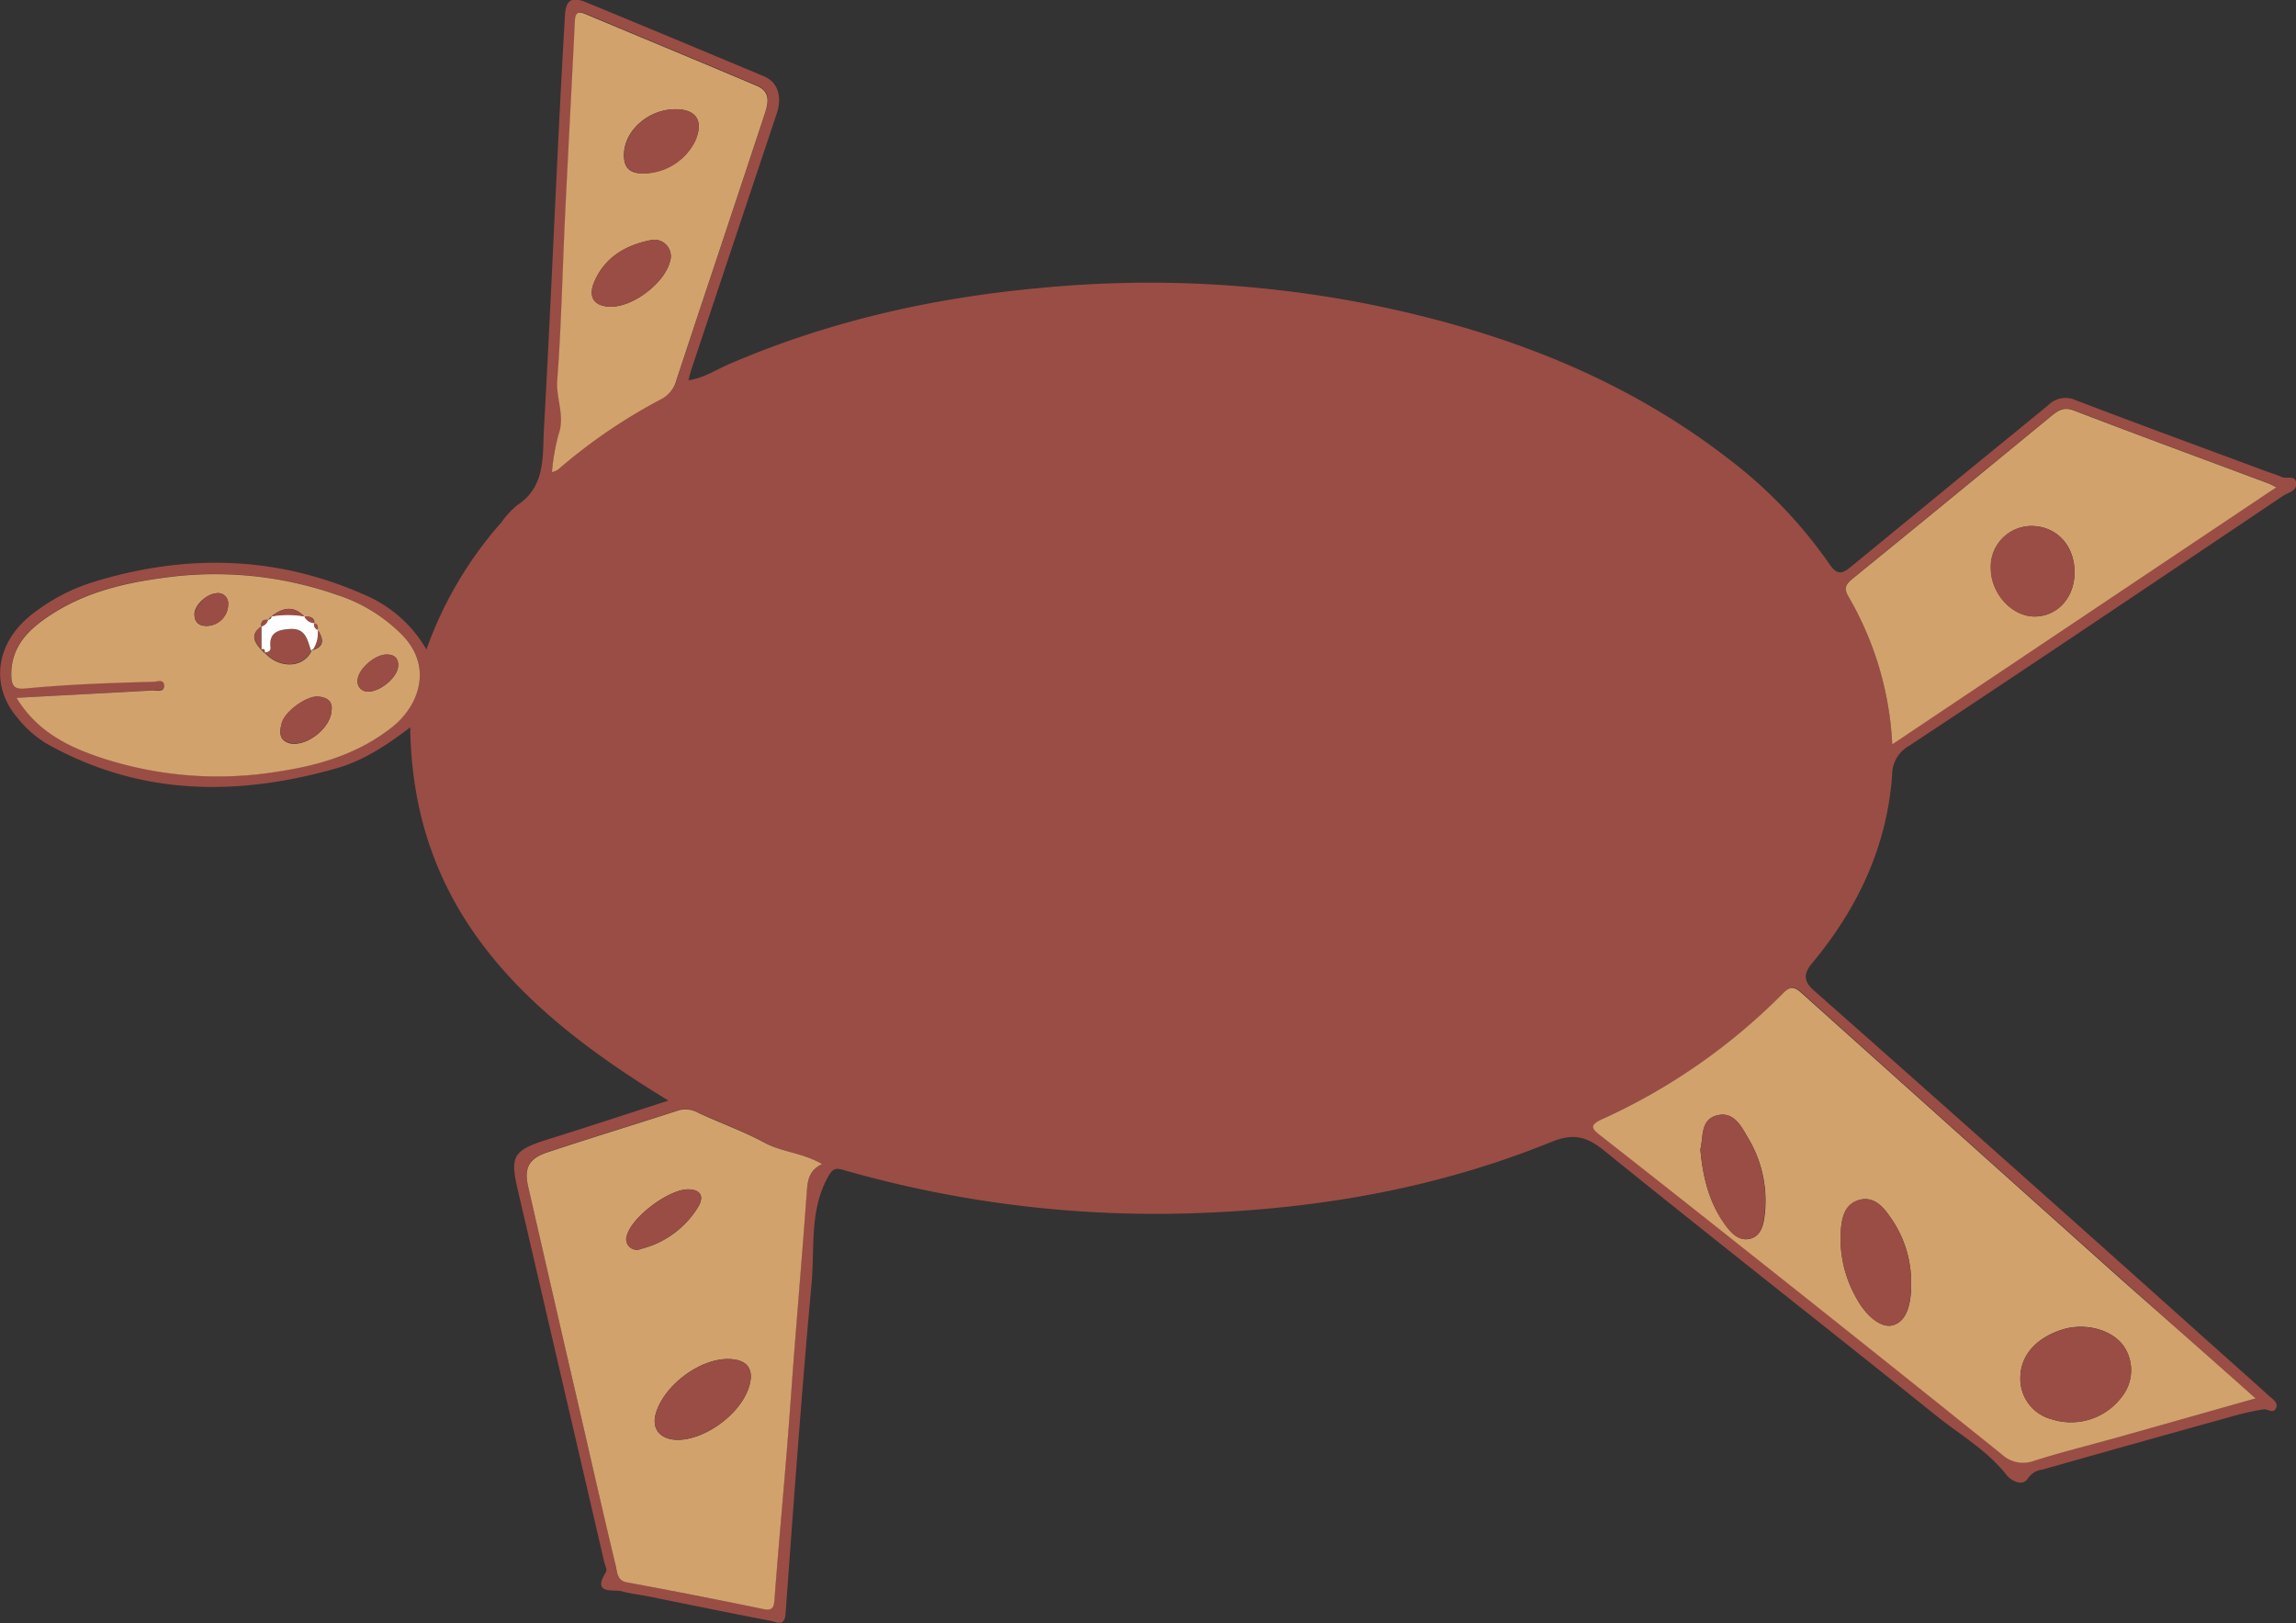 <svg id="Ebene_1" data-name="Ebene 1" xmlns="http://www.w3.org/2000/svg" viewBox="0 0 344.49 243.52"><rect x="0" y="0" width="344.49" height="243.52" fill="#333333" stroke="none"/><defs><style>.cls-1{fill:#9a4d44;}.cls-2{fill:#d2a26d;}.cls-3{fill:#fefefe;}</style></defs><title>seaturtle</title><path class="cls-1" d="M1012.6,405.55c-21.38-13-38.39-28.5-38.74-56-3.51,2.68-7,5-11.09,6.16-15,4.26-29.59,4.12-43.52-3.74a16.64,16.64,0,0,1-4.45-4c-4-4.8-3.07-11.14,2.25-15.32a28.59,28.59,0,0,1,9.22-4.88c13.88-4.28,27.58-4,40.95,2a19.44,19.44,0,0,1,9.07,8.11,58.19,58.19,0,0,1,11.26-19.09,13.44,13.44,0,0,1,2.36-2.56c4.2-2.73,3.81-7.12,4-11.17.85-15.3,1.52-30.6,2.28-45.91q.41-8.23.89-16.46c.13-2.22,1-2.79,3.12-1.93q13.38,5.53,26.74,11.13c2.1.88,2.76,3.07,1.9,5.62Q1022.41,276.76,1016,296c-.13.39-.21.79-.4,1.49,2.32-.34,4.11-1.56,6-2.38,15-6.48,30.65-10,46.82-11.47a169.49,169.49,0,0,1,49.73,2.53c19.26,3.93,37.41,10.73,53.21,22.88a70,70,0,0,1,15.49,16.09c1.25,1.84,2.11,1.19,3.29.23l17.55-14.39c4-3.27,8-6.51,12-9.81a3.61,3.61,0,0,1,4.06-.69c9.56,3.65,19.18,7.17,28.78,10.74.7.26,1.44.45,2.11.78s2-.3,2.17.77c.25,1.26-1.09,1.53-1.86,2-18.7,12.55-37.38,25.13-56.17,37.54a5,5,0,0,0-2.58,4.44c-.78,10.73-5.18,20-12,28.19-1.4,1.68-1.23,2.78.32,4.14q17.11,15.12,34.16,30.32,12.12,10.79,24.2,21.62c3.29,2.94,6.59,5.87,9.86,8.82.53.48,1.41,1,1.09,1.79-.4,1-1.27.15-1.9.24a42.38,42.38,0,0,0-5.08,1.16q-14.08,3.91-28.13,7.89a3,3,0,0,0-2.15,1.32c-.88,1.39-2.71.11-3.15-.45-2.86-3.68-6.86-6-10.37-8.78-16.65-13.38-33.48-26.54-50.11-40-2.63-2.12-4.64-2.57-7.88-1.25-16.6,6.75-34,9.88-51.85,10.62a169.94,169.94,0,0,1-54.32-6.41c-1.24-.36-1.62-.23-2.33,1-2.82,5.06-2,10.64-2.48,16-1.51,16.49-2.7,33-3.9,49.53-.15,2.11-1.41,1.26-2.24,1.1-6.13-1.17-12.25-2.44-18.37-3.67-1.3-.26-2.64-.39-3.92-.75s-4.6.56-2.41-2.92c.19-.31-.14-1-.26-1.44q-6.5-28-13-55.95c-1.16-5-.65-5.84,4.38-7.45C1000.32,409.56,1006.29,407.6,1012.6,405.55Zm238.14,44.68c-7-6.2-13.53-12-20-17.79q-24-21.45-48-43c-1.09-1-1.75-1.13-2.85,0a90.92,90.92,0,0,1-27.18,18.89c-1.88.89-1.5,1.41-.21,2.42q10.31,8.07,20.57,16.22,19.83,15.75,39.61,31.57a4.7,4.7,0,0,0,4.9,1c3.94-1.25,8-2.24,11.95-3.36C1236.39,454.3,1243.31,452.33,1250.74,450.23Zm-215.08-35.16c-3-1.71-6-1.79-8.63-3.22-3.19-1.75-6.66-3-10-4.51a3.8,3.8,0,0,0-3-.34c-6.52,2.12-13.08,4.11-19.59,6.27-2.87.95-3.53,2.39-2.88,5.25q3.56,15.47,7.11,30.93c2,8.62,4,17.24,6,25.84.23.94.18,2.2,1.65,2.49,6.82,1.31,13.63,2.65,20.43,4,1.32.27,1.64-.08,1.74-1.37.57-7.53,1.26-15,1.87-22.57.41-5,.75-10.1,1.14-15.15.61-7.77,1.26-15.54,1.83-23.32C1033.47,417.72,1033.57,416.11,1035.66,415.07Zm160.56-63,57.63-38.57c-.49-.25-.76-.41-1.06-.52-9.78-3.65-19.59-7.25-29.33-11-1.61-.62-2.49.1-3.49.93-9.91,8.11-19.79,16.26-29.73,24.33-1.05.86-1.29,1.46-.58,2.66A48.76,48.76,0,0,1,1196.22,352.11Zm-281.43-7c3.15,5.17,7.94,7.43,13,9.13a56,56,0,0,0,26.54,1.91c6.07-.94,11.95-2.7,16.9-6.7,4-3.21,6-9,1.49-13.65a24.21,24.21,0,0,0-10.09-6.18,55.35,55.35,0,0,0-24-2.71c-6.51.75-12.79,2-18.36,5.55-3.42,2.18-6.41,4.78-6.28,9.46,0,1.59.63,2,2.11,1.82,6.36-.66,12.75-.88,19.15-1,.62,0,1.58-.42,1.65.49.09,1.15-1,.76-1.68.8C928.53,344.4,921.83,344.75,914.79,345.13Zm80.34-33.85a3.73,3.73,0,0,0,.86-.36,82.27,82.27,0,0,1,15.64-10.63,4.44,4.44,0,0,0,2.21-2.81q1.9-5.79,3.83-11.57,4.67-14,9.33-28.09c.55-1.68,1.13-3.55-1.07-4.49-8.55-3.63-17.14-7.17-25.71-10.77-1.24-.52-1.55-.13-1.61,1.12-.46,9.71-1,19.42-1.47,29.14-.39,8.22-.55,16.46-1.17,24.66-.21,2.74,1.24,5.33.2,8.11A32.09,32.09,0,0,0,995.12,311.27Z" transform="translate(-912.31 -240.44)"/><path class="cls-2" d="M1250.74,450.23c-7.43,2.1-14.35,4.07-21.27,6-4,1.12-8,2.1-11.95,3.36a4.7,4.7,0,0,1-4.9-1Q1192.87,442.73,1173,427q-10.26-8.15-20.57-16.22c-1.29-1-1.68-1.54.21-2.42a90.92,90.92,0,0,0,27.18-18.89c1.09-1.13,1.76-1,2.85,0q24,21.52,48,43C1237.21,438.25,1243.75,444,1250.74,450.23Zm-35.3-3.12a6.28,6.28,0,0,0,4.69,6.25,9.51,9.51,0,0,0,10.45-3.26,6.43,6.43,0,0,0,.44-7.61c-1.68-2.52-5.72-3.67-9.17-2.62C1217.84,441.09,1215.47,443.76,1215.44,447.11Zm-16.38-14.19a16.85,16.85,0,0,0-3.22-10c-1.13-1.67-2.6-3.1-4.72-2.41s-2.48,2.72-2.62,4.68a18,18,0,0,0,2.24,9.81c1.54,2.92,3.82,4.71,5.53,4.27C1198.14,438.78,1199.1,436.61,1199.06,432.92Zm-31.63-20.06c.38,4.27,1.35,8.18,3.89,11.53.86,1.14,2,2.26,3.53,1.9s2-1.8,2.2-3.28a18.22,18.22,0,0,0-2.49-11.9c-1-1.73-2.17-4-4.66-3.33S1167.91,411.08,1167.43,412.86Z" transform="translate(-912.31 -240.44)"/><path class="cls-2" d="M1035.66,415.07c-2.09,1-2.19,2.65-2.31,4.34-.57,7.78-1.22,15.55-1.83,23.32-.39,5-.73,10.1-1.14,15.15-.61,7.52-1.3,15-1.87,22.57-.1,1.3-.42,1.64-1.74,1.37-6.8-1.4-13.61-2.73-20.43-4-1.47-.28-1.42-1.55-1.65-2.49-2.06-8.6-4-17.22-6-25.84q-3.57-15.46-7.11-30.93c-.66-2.85,0-4.3,2.88-5.25,6.51-2.16,13.07-4.15,19.59-6.27a3.8,3.8,0,0,1,3,.34c3.31,1.54,6.78,2.76,10,4.51C1029.64,413.28,1032.66,413.36,1035.66,415.07Zm-14.16,29.25c-4.22,0-9.42,3.86-10.74,8-.76,2.37.47,4,3,4.13,4.15.13,9.53-3.73,10.88-7.8C1025.58,445.86,1024.46,444.33,1021.49,444.32Zm-5.91-25.45c-2.88-.05-8.42,4.08-9.2,6.87a1.58,1.58,0,0,0,2.09,2.06,14,14,0,0,0,8.61-6.34C1018,419.88,1017.39,418.91,1015.58,418.87Z" transform="translate(-912.31 -240.44)"/><path class="cls-2" d="M1196.22,352.11a48.76,48.76,0,0,0-6.56-22.17c-.71-1.2-.47-1.8.58-2.66,9.94-8.07,19.83-16.21,29.73-24.33,1-.82,1.88-1.55,3.49-.93,9.75,3.75,19.55,7.34,29.33,11,.29.11.56.28,1.06.52Zm27.35-25.84c0-4.06-2.76-6.94-6.54-6.92a6.13,6.13,0,0,0-6,6.5c.09,3.76,3.28,7.15,6.67,7.08S1223.6,330,1223.57,326.26Z" transform="translate(-912.31 -240.44)"/><path class="cls-2" d="M914.79,345.13c7-.38,13.75-.73,20.45-1.11.65,0,1.77.35,1.68-.8-.07-.91-1-.51-1.65-.49-6.39.16-12.78.38-19.15,1-1.48.15-2.06-.23-2.11-1.82-.13-4.68,2.86-7.28,6.28-9.46,5.58-3.54,11.85-4.8,18.36-5.55a55.35,55.35,0,0,1,24,2.71,24.21,24.21,0,0,1,10.09,6.18c4.49,4.69,2.48,10.44-1.49,13.65-5,4-10.83,5.77-16.9,6.7a56,56,0,0,1-26.54-1.91C922.72,352.56,917.94,350.3,914.79,345.13Zm37.72-11.69h0c-.78-.1-1.08.27-1,1v0c-1.7,1.17-1.06,2.33,0,3.49l0,0,.52.52,0-.06c2.21,2.41,5.79,2.28,7-.26l.08-.18h.2c1.84-.62,1.43-1.77.7-3v0c0-.43,0-.86-.52-1l0,0c0-1-.76-1-1.51-1l0,0c-1.67-1.76-3.33-1.32-5,0l0,0Zm9.57,13.41c.1-1.28-.81-1.86-2.14-1.88-1.77,0-4.91,2.26-5.36,4-.32,1.21-.49,2.56,1.26,3C958.35,352.49,962.06,349.61,962.07,346.84Zm5.38-2.65c1.84.07,4.4-2.08,4.57-3.69.13-1.29-.51-1.86-1.7-1.87-1.8,0-4.26,2.2-4.36,3.81A1.51,1.51,0,0,0,967.46,344.19Zm-22.56-14.77c-1.68.09-3.5,1.89-3.42,3.25s.93,1.71,2,1.66a3.27,3.27,0,0,0,3.06-3.32A1.53,1.53,0,0,0,944.89,329.42Z" transform="translate(-912.31 -240.44)"/><path class="cls-2" d="M995.12,311.27a32.09,32.09,0,0,1,1-5.68c1-2.79-.41-5.37-.2-8.11.62-8.2.78-16.44,1.17-24.66.47-9.71,1-19.42,1.47-29.14.06-1.26.37-1.64,1.61-1.12,8.57,3.6,17.16,7.14,25.71,10.77,2.21.94,1.63,2.81,1.07,4.49q-4.64,14.05-9.33,28.09-1.92,5.78-3.83,11.57a4.44,4.44,0,0,1-2.21,2.81A82.27,82.27,0,0,0,996,310.91,3.73,3.73,0,0,1,995.12,311.27Zm18.53-54.44c-4,0-7.56,3.11-7.72,6.61-.09,1.91.65,3,2.69,3a8.78,8.78,0,0,0,8-4.9C1017.92,258.59,1016.8,256.82,1013.65,256.83ZM1004,286.45c3.35,0,8-3.55,8.83-6.76a2.48,2.48,0,0,0-2.93-3.21c-3.74.75-6.87,2.57-8.44,6.28C1000.5,285.07,1001.51,286.45,1004,286.45Z" transform="translate(-912.31 -240.44)"/><path class="cls-1" d="M1215.44,447.11c0-3.34,2.4-6,6.42-7.24,3.44-1,7.48.11,9.17,2.62a6.43,6.43,0,0,1-.44,7.61,9.51,9.51,0,0,1-10.45,3.26A6.28,6.28,0,0,1,1215.44,447.11Z" transform="translate(-912.31 -240.44)"/><path class="cls-1" d="M1199.06,432.92c0,3.68-.91,5.86-2.8,6.34-1.71.44-4-1.35-5.53-4.27a18,18,0,0,1-2.24-9.81c.14-2,.54-4,2.62-4.68s3.6.74,4.72,2.41A16.83,16.83,0,0,1,1199.06,432.92Z" transform="translate(-912.31 -240.44)"/><path class="cls-1" d="M1167.43,412.86c.48-1.79-.11-4.42,2.47-5.08s3.66,1.6,4.66,3.33A18.22,18.22,0,0,1,1177,423c-.21,1.48-.62,2.92-2.2,3.28s-2.67-.77-3.53-1.9C1168.78,421,1167.81,417.13,1167.43,412.86Z" transform="translate(-912.31 -240.44)"/><path class="cls-1" d="M1021.49,444.32c3,0,4.08,1.54,3.16,4.31-1.35,4.07-6.73,7.93-10.88,7.8-2.55-.08-3.77-1.75-3-4.13C1012.07,448.19,1017.28,444.32,1021.49,444.32Z" transform="translate(-912.31 -240.44)"/><path class="cls-1" d="M1015.58,418.87c1.81,0,2.44,1,1.5,2.59a14,14,0,0,1-8.61,6.34,1.58,1.58,0,0,1-2.09-2.06C1007.16,423,1012.71,418.82,1015.58,418.87Z" transform="translate(-912.31 -240.44)"/><path class="cls-1" d="M1223.57,326.26c0,3.76-2.48,6.6-5.91,6.67s-6.58-3.32-6.67-7.08a6.13,6.13,0,0,1,6-6.5C1220.81,319.32,1223.54,322.2,1223.57,326.26Z" transform="translate(-912.31 -240.44)"/><path class="cls-1" d="M962.07,346.84c0,2.77-3.73,5.64-6.24,5.05-1.75-.41-1.57-1.75-1.26-3,.44-1.71,3.58-4,5.36-4C961.27,345,962.17,345.56,962.07,346.84Z" transform="translate(-912.31 -240.44)"/><path class="cls-1" d="M959,338.08c-1.18,2.54-4.76,2.67-7,.26.45-.12.92-.1.85-.86-.21-2.13,1.11-2.56,2.91-2.68C958.24,334.64,958.41,336.51,959,338.08Z" transform="translate(-912.31 -240.44)"/><path class="cls-3" d="M959,338.08c-.58-1.57-.75-3.44-3.21-3.28-1.8.12-3.12.55-2.91,2.68.08.76-.4.74-.85.86l0,.06c0-.4,0-.68-.52-.52l0,0q0-1.74,0-3.49v0a1.38,1.38,0,0,0,1-1h0c.3-.05.56-.14.52-.52l0,0a13.84,13.84,0,0,1,5,0l0,0a1.76,1.76,0,0,0,1.51,1l0,0a.77.77,0,0,0,.52,1v0a4.57,4.57,0,0,1-.7,3h-.2Z" transform="translate(-912.31 -240.44)"/><path class="cls-1" d="M967.46,344.19a1.51,1.51,0,0,1-1.49-1.76c.09-1.61,2.56-3.82,4.36-3.81,1.19,0,1.84.59,1.7,1.87C971.86,342.12,969.3,344.26,967.46,344.19Z" transform="translate(-912.31 -240.44)"/><path class="cls-1" d="M944.89,329.42a1.53,1.53,0,0,1,1.67,1.59,3.27,3.27,0,0,1-3.06,3.32c-1.11,0-2-.37-2-1.66S943.21,329.51,944.89,329.42Z" transform="translate(-912.31 -240.44)"/><path class="cls-1" d="M958,332.94a13.84,13.84,0,0,0-5,0C954.67,331.62,956.33,331.17,958,332.94Z" transform="translate(-912.31 -240.44)"/><path class="cls-1" d="M951.53,334.42q0,1.74,0,3.49C950.47,336.74,949.83,335.58,951.53,334.42Z" transform="translate(-912.31 -240.44)"/><path class="cls-1" d="M959.27,337.9a4.57,4.57,0,0,0,.7-3C960.7,336.13,961.11,337.28,959.27,337.9Z" transform="translate(-912.31 -240.44)"/><path class="cls-1" d="M959.48,333.94a1.76,1.76,0,0,1-1.51-1C958.72,332.9,959.43,332.93,959.48,333.94Z" transform="translate(-912.31 -240.44)"/><path class="cls-1" d="M952.53,333.43a1.38,1.38,0,0,1-1,1C951.45,333.7,951.75,333.32,952.53,333.43Z" transform="translate(-912.31 -240.44)"/><path class="cls-1" d="M960,334.94a.77.77,0,0,1-.52-1C960,334.08,960,334.5,960,334.94Z" transform="translate(-912.31 -240.44)"/><path class="cls-1" d="M953,332.92c0,.38-.23.47-.52.52Z" transform="translate(-912.31 -240.44)"/><path class="cls-1" d="M951.51,337.87c.51-.16.57.13.52.52Z" transform="translate(-912.31 -240.44)"/><path class="cls-1" d="M1013.65,256.83c3.15,0,4.27,1.77,3,4.75a8.78,8.78,0,0,1-8,4.9c-2-.08-2.78-1.13-2.69-3C1006.09,259.94,1009.69,256.83,1013.65,256.83Z" transform="translate(-912.31 -240.44)"/><path class="cls-1" d="M1004,286.45c-2.53,0-3.53-1.37-2.54-3.7,1.58-3.71,4.7-5.52,8.44-6.28a2.48,2.48,0,0,1,2.93,3.21C1012,282.9,1007.38,286.44,1004,286.45Z" transform="translate(-912.31 -240.44)"/></svg>
